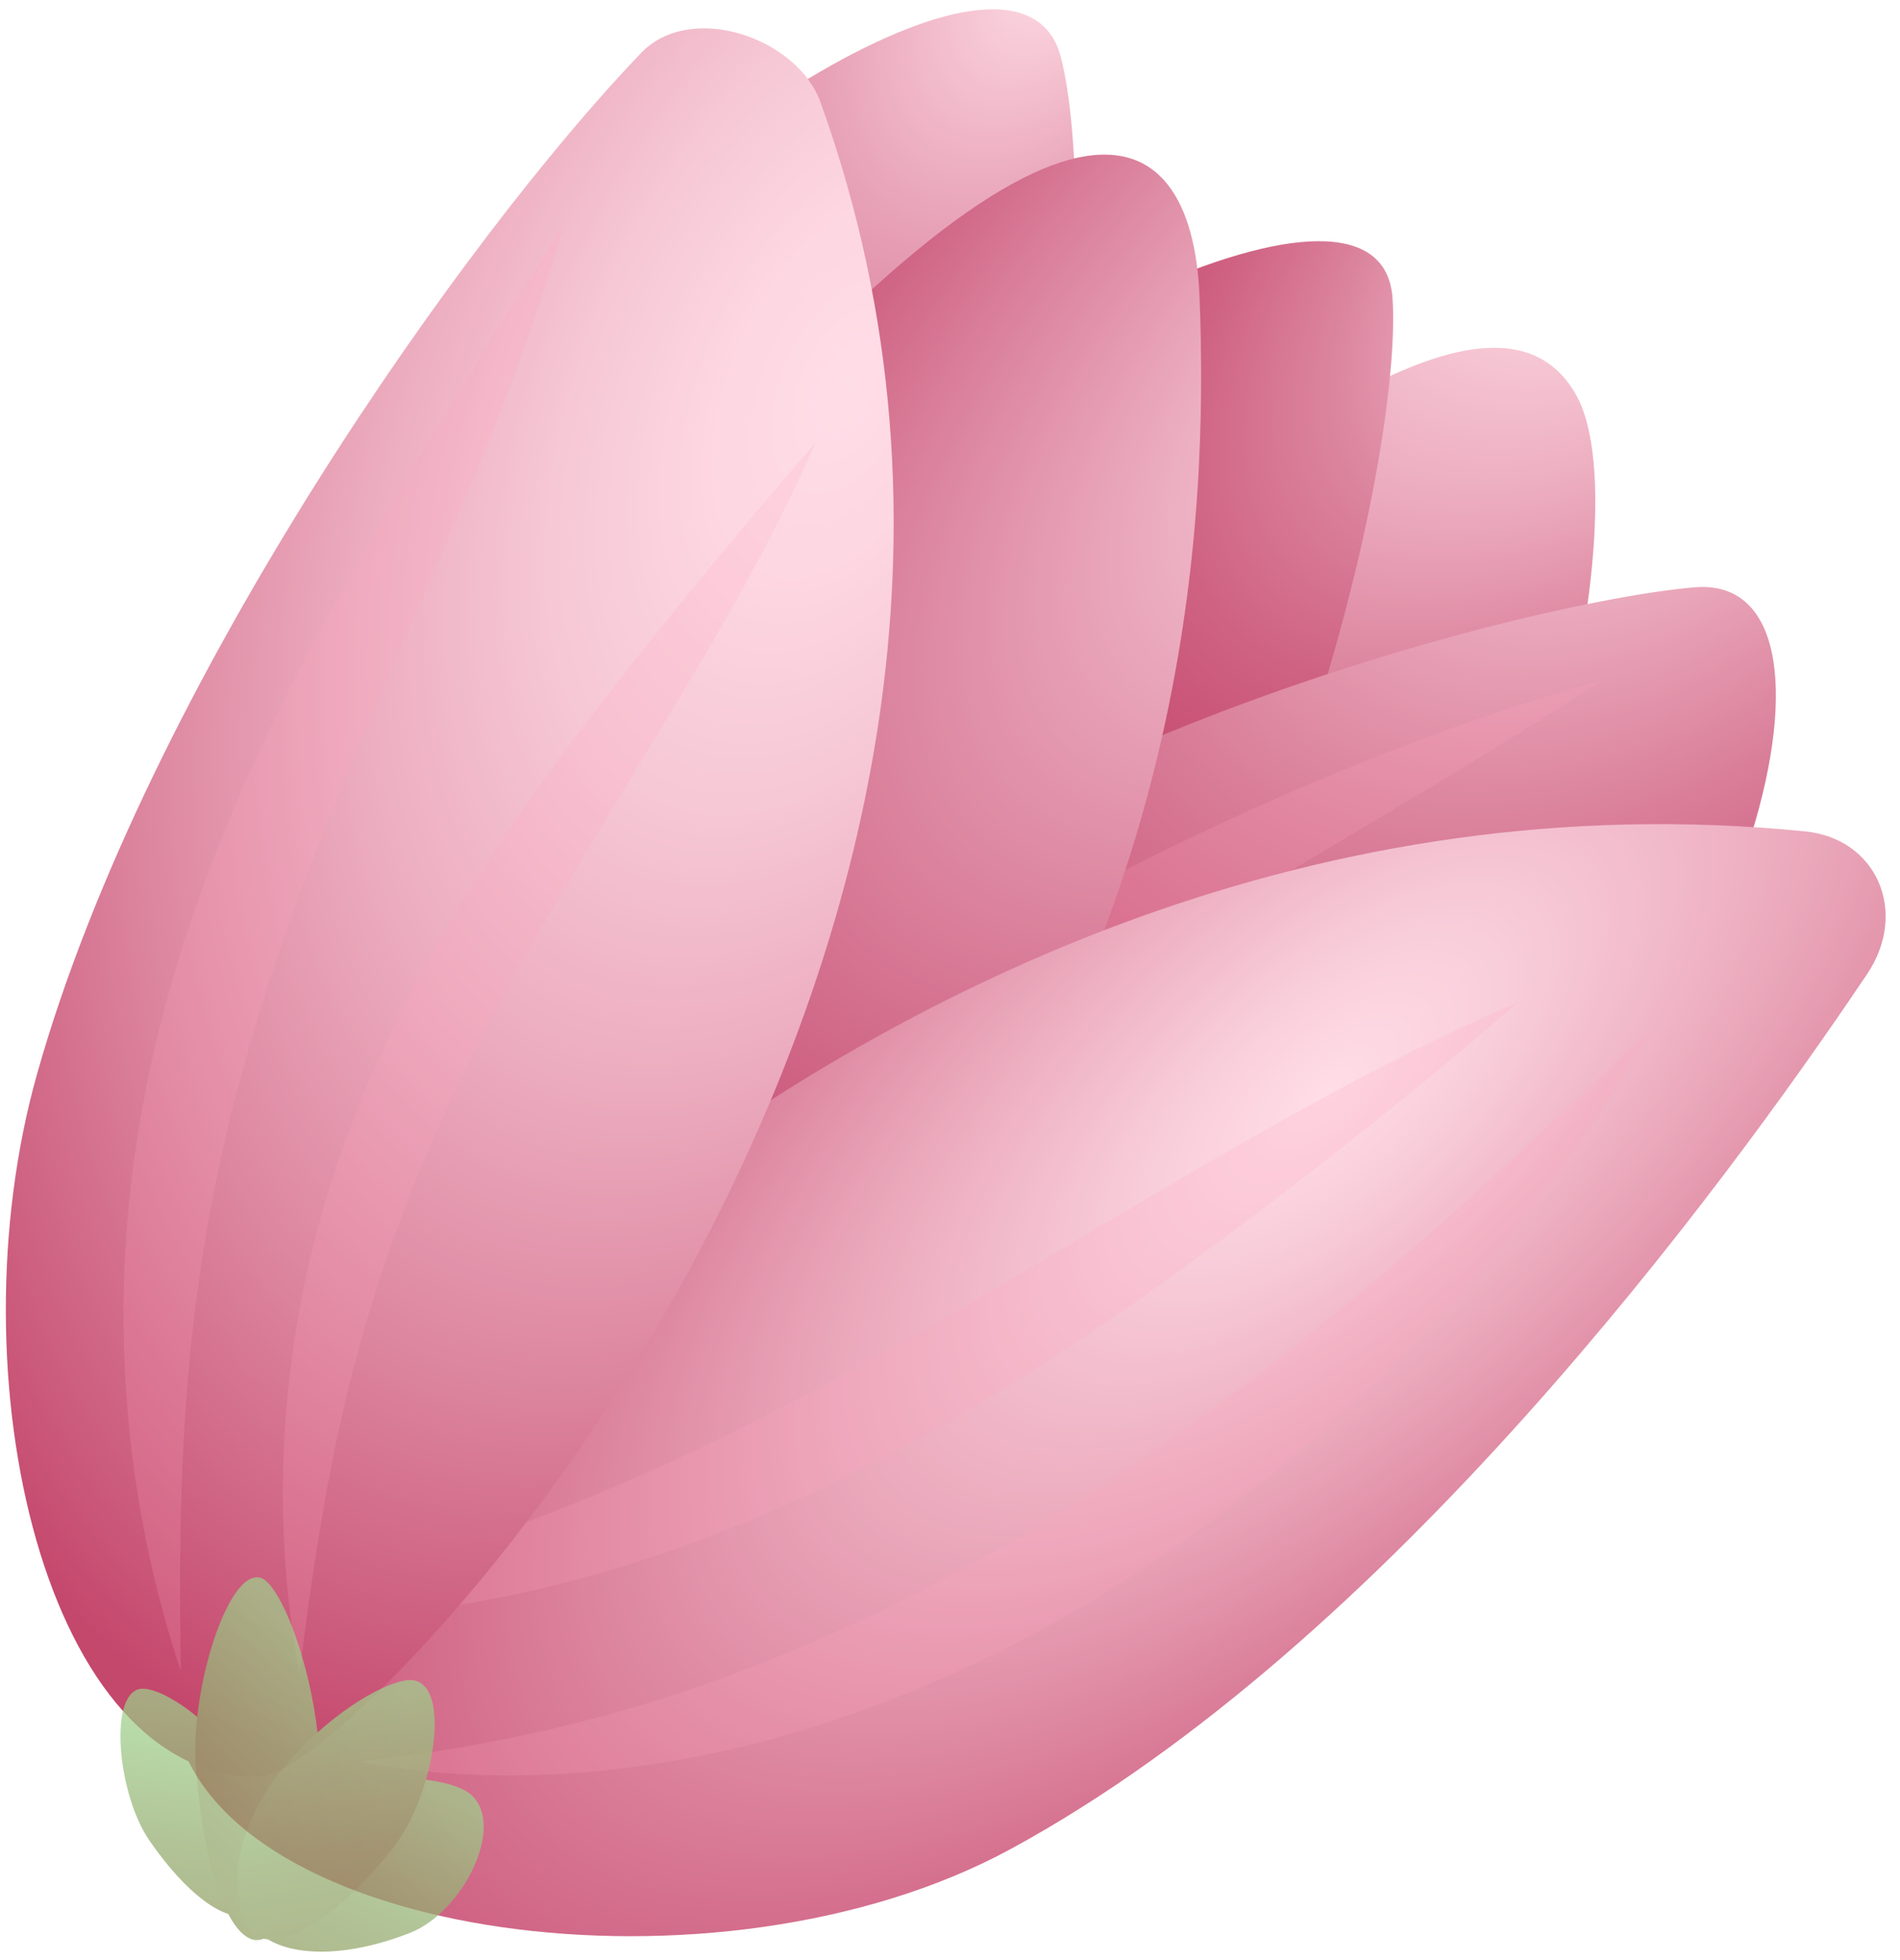 <svg width="159" height="164" viewBox="0 0 159 164" fill="none" xmlns="http://www.w3.org/2000/svg">
<path d="M51.607 141.561C51.607 141.561 37.514 140.28 36.843 131.817C36.191 123.354 55.76 78.749 78.884 59.029C102.008 39.291 124.864 20.876 131.849 32.965C138.186 43.919 125.691 93.106 104.845 111.773C83.999 130.404 61.624 140.456 51.607 141.561Z" fill="url(#paint0_radial_1_142)"/>
<path d="M35.441 123.132C35.441 123.132 23.783 119.814 21.502 111.299C19.24 102.803 16.025 59.128 35.862 34.825C55.7 10.523 85.633 -7.663 88.791 4.837C91.949 17.337 89.95 61.052 72.23 83.852C54.529 106.634 45.457 120.2 35.441 123.132Z" fill="url(#paint1_radial_1_142)"/>
<path d="M38.831 144.128C38.831 144.128 27.439 139.611 26.72 130.503C26.018 121.395 31.057 75.361 56.175 51.683C81.294 27.986 115.674 11.616 116.537 24.99C117.4 38.364 106.968 83.97 84.332 106.275C61.66 128.543 49.718 141.938 38.831 144.128Z" fill="url(#paint2_radial_1_142)"/>
<path d="M17.725 145.609C17.725 145.609 29.629 157.96 39.367 157.265C49.106 156.569 94.314 132.599 120.25 109.501C147.44 85.305 156.075 47.942 141.813 49.149C127.552 50.339 74.759 63.791 56.46 89.811C38.162 115.848 17.537 134.409 17.725 145.609Z" fill="url(#paint3_radial_1_142)"/>
<path opacity="0.2" d="M133.984 56.976C123.989 59.712 114.386 63.436 104.999 67.611C95.63 71.839 86.494 76.607 77.717 82.006C68.941 87.386 60.525 93.398 52.76 100.186C45.05 106.992 37.863 114.574 32.513 123.302C40.368 116.676 48.327 110.624 56.612 104.917C64.861 99.19 73.327 93.807 81.901 88.514C90.475 83.239 99.157 78.108 107.895 72.942C116.578 67.739 125.37 62.627 133.984 56.976Z" fill="#FFA8C0"/>
<path d="M12.799 142.158C9.949 135.807 12.107 124.181 12.519 115.299C12.931 106.416 27.843 76.638 50.125 49.188C88.803 1.523 99.779 9.403 100.385 24.871C101.123 43.816 99.504 76.212 75.601 108.753C54.367 137.682 25.541 170.499 12.799 142.158Z" fill="url(#paint4_radial_1_142)"/>
<path d="M151.045 69.573C157.058 70.168 159.726 76.321 156.257 81.502C144.013 99.731 115.999 137.698 84.54 154.758C60.086 168.034 18.686 162.281 14.754 144.47C12.945 136.373 70.152 61.526 151.045 69.573Z" fill="url(#paint5_radial_1_142)"/>
<path opacity="0.2" d="M138.048 86.255C130.185 93.687 122.489 100.995 114.377 107.744C106.301 114.528 97.882 120.808 89.031 126.332C80.162 131.855 70.843 136.603 61.023 140.218C51.201 143.869 40.861 146.261 30.003 147.411C40.758 149.485 52.108 148.661 62.871 145.987C73.653 143.259 83.904 138.645 93.252 132.822C102.618 126.981 111.098 119.931 118.635 112.102C126.117 104.237 132.783 95.629 138.048 86.255Z" fill="#FFA8C0"/>
<path opacity="0.2" d="M126.982 83.909C117.469 87.957 108.512 93.014 99.684 98.125C90.891 103.273 82.263 108.547 73.509 113.427C64.756 118.306 55.86 122.772 46.551 126.409C37.26 130.119 27.576 132.893 17.491 135.359C27.857 136.103 38.387 134.842 48.511 132.126C58.652 129.392 68.351 125.167 77.38 120.093C86.446 115.019 94.934 109.206 103.113 103.103C111.293 96.964 119.236 90.662 126.982 83.909Z" fill="#FFA8C0"/>
<path d="M68.652 8.532C66.708 3.156 57.809 0.097 53.653 4.429C39.004 19.679 12.273 57.318 3.097 89.892C-4.035 115.211 3.863 149.042 21.794 148.676C29.936 148.503 94.688 80.716 68.652 8.532Z" fill="url(#paint6_radial_1_142)"/>
<path opacity="0.2" d="M47.133 18.933C41.231 27.997 35.64 37.045 30.285 46.364C25.003 55.684 20.082 65.384 16.456 75.705C12.811 85.99 10.605 96.916 10.357 107.825C10.127 118.752 11.727 129.606 15.126 139.816C14.97 129.064 15.086 118.566 16.5 108.278C17.84 97.988 20.421 87.998 23.86 78.194C27.28 68.391 31.559 58.775 35.785 48.997C40.01 39.237 44.219 29.315 47.133 18.933Z" fill="#FFA8C0"/>
<path opacity="0.2" d="M68.258 37.034C61.934 44.337 55.865 51.679 49.977 59.273C44.144 66.885 38.618 74.877 34.128 83.559C29.638 92.224 26.331 101.599 24.778 111.241C23.225 120.865 23.298 130.648 25.058 140.089C26.244 130.569 27.648 121.302 30.164 112.367C32.626 103.433 36.126 94.902 40.374 86.647C44.622 78.392 49.581 70.395 54.523 62.255C59.465 54.114 64.408 45.848 68.258 37.034Z" fill="#FFA8C0"/>
<g opacity="0.7">
<path d="M11.501 141.395C14.016 140.415 25.523 149.336 22.014 158.905C20.895 161.949 16.696 160.125 12.482 153.992C9.968 150.331 9.084 142.329 11.501 141.395Z" fill="url(#paint7_linear_1_142)"/>
<path d="M39.476 150.24C36.534 147.483 18.975 147.799 20.564 159.613C21.061 163.365 27.043 164.631 34.351 161.738C38.717 160.005 42.295 152.892 39.476 150.24Z" fill="url(#paint8_linear_1_142)"/>
<path d="M21.835 132.052C24.68 132.956 30.953 153.118 22.829 161.677C20.246 164.405 17.234 158.754 16.392 147.95C15.88 141.47 19.099 131.178 21.835 132.052Z" fill="url(#paint9_linear_1_142)"/>
<path d="M34.792 140.656C31.684 139.722 16.654 150.376 20.522 160.818C21.751 164.134 27.153 161.828 32.817 154.746C36.215 150.496 37.79 141.545 34.792 140.656Z" fill="url(#paint10_linear_1_142)"/>
</g>
<defs>
<radialGradient id="paint0_radial_1_142" cx="0" cy="0" r="1" gradientUnits="userSpaceOnUse" gradientTransform="translate(139.243 9.785) rotate(-133.773) scale(46.896 80.764)">
<stop stop-color="#FFDDE7"/>
<stop offset="0.13" stop-color="#FDD7E2"/>
<stop offset="0.305" stop-color="#F6C6D4"/>
<stop offset="0.507" stop-color="#EBA9BD"/>
<stop offset="0.728" stop-color="#DB829C"/>
<stop offset="0.963" stop-color="#C75073"/>
<stop offset="1" stop-color="#C4476C"/>
</radialGradient>
<radialGradient id="paint1_radial_1_142" cx="0" cy="0" r="1" gradientUnits="userSpaceOnUse" gradientTransform="translate(89.044 -4.319) rotate(-144.025) scale(47.447 81.2)">
<stop stop-color="#FFDDE7"/>
<stop offset="0.333" stop-color="#E7A0B5"/>
<stop offset="0.638" stop-color="#D4708E"/>
<stop offset="0.869" stop-color="#C85275"/>
<stop offset="1" stop-color="#C4476C"/>
</radialGradient>
<radialGradient id="paint2_radial_1_142" cx="0" cy="0" r="1" gradientUnits="userSpaceOnUse" gradientTransform="translate(136.344 17.809) rotate(-136.426) scale(37.068 70.016)">
<stop stop-color="#FFDDE7"/>
<stop offset="0.218" stop-color="#EDB0C2"/>
<stop offset="0.467" stop-color="#DB839D"/>
<stop offset="0.689" stop-color="#CF6282"/>
<stop offset="0.874" stop-color="#C74E72"/>
<stop offset="1" stop-color="#C4476C"/>
</radialGradient>
<radialGradient id="paint3_radial_1_142" cx="0" cy="0" r="1" gradientUnits="userSpaceOnUse" gradientTransform="translate(139.195 27.208) rotate(-133.868) scale(60.327 92.261)">
<stop stop-color="#FFDDE7"/>
<stop offset="0.188" stop-color="#F2BCCC"/>
<stop offset="0.573" stop-color="#D97D98"/>
<stop offset="0.854" stop-color="#CA5678"/>
<stop offset="1" stop-color="#C4476C"/>
</radialGradient>
<radialGradient id="paint4_radial_1_142" cx="0" cy="0" r="1" gradientUnits="userSpaceOnUse" gradientTransform="translate(127.827 26.403) rotate(-132.028) scale(51.492 107.369)">
<stop stop-color="#FFDDE7"/>
<stop offset="0.212" stop-color="#F4C2D1"/>
<stop offset="0.665" stop-color="#D97D99"/>
<stop offset="1" stop-color="#C4476C"/>
</radialGradient>
<radialGradient id="paint5_radial_1_142" cx="0" cy="0" r="1" gradientUnits="userSpaceOnUse" gradientTransform="translate(110.924 91.605) rotate(-131.722) scale(54.659 119.21)">
<stop stop-color="#FFDDE7"/>
<stop offset="0.147" stop-color="#F9CEDB"/>
<stop offset="0.43" stop-color="#EAA7BA"/>
<stop offset="0.817" stop-color="#D16787"/>
<stop offset="1" stop-color="#C4476C"/>
</radialGradient>
<radialGradient id="paint6_radial_1_142" cx="0" cy="0" r="1" gradientUnits="userSpaceOnUse" gradientTransform="translate(70.661 32.115) rotate(-156.392) scale(70.605 124.64)">
<stop stop-color="#FFDDE7"/>
<stop offset="0.133" stop-color="#FDD7E2"/>
<stop offset="0.305" stop-color="#F6C7D5"/>
<stop offset="0.5" stop-color="#ECACBF"/>
<stop offset="0.71" stop-color="#DD87A0"/>
<stop offset="0.932" stop-color="#CA5779"/>
<stop offset="1" stop-color="#C4476C"/>
</radialGradient>
<linearGradient id="paint7_linear_1_142" x1="17.404" y1="142.936" x2="15.152" y2="159.886" gradientUnits="userSpaceOnUse">
<stop stop-color="#9CD38B"/>
<stop offset="0.019" stop-color="#9CD28A"/>
<stop offset="0.663" stop-color="#91AB6B"/>
<stop offset="1" stop-color="#8D9C5F"/>
</linearGradient>
<linearGradient id="paint8_linear_1_142" x1="31.41" y1="147.482" x2="24.308" y2="163.381" gradientUnits="userSpaceOnUse">
<stop stop-color="#9CD38B"/>
<stop offset="0.019" stop-color="#9CD28A"/>
<stop offset="0.663" stop-color="#91AB6B"/>
<stop offset="1" stop-color="#8D9C5F"/>
</linearGradient>
<linearGradient id="paint9_linear_1_142" x1="26.96" y1="138.722" x2="11.834" y2="153.444" gradientUnits="userSpaceOnUse">
<stop stop-color="#9CD38B"/>
<stop offset="0.019" stop-color="#9CD28A"/>
<stop offset="0.663" stop-color="#91AB6B"/>
<stop offset="1" stop-color="#8D9C5F"/>
</linearGradient>
<linearGradient id="paint10_linear_1_142" x1="27.167" y1="142.673" x2="30.017" y2="161.425" gradientUnits="userSpaceOnUse">
<stop stop-color="#9CD38B"/>
<stop offset="0.019" stop-color="#9CD28A"/>
<stop offset="0.663" stop-color="#91AB6B"/>
<stop offset="1" stop-color="#8D9C5F"/>
</linearGradient>
</defs>
</svg>
